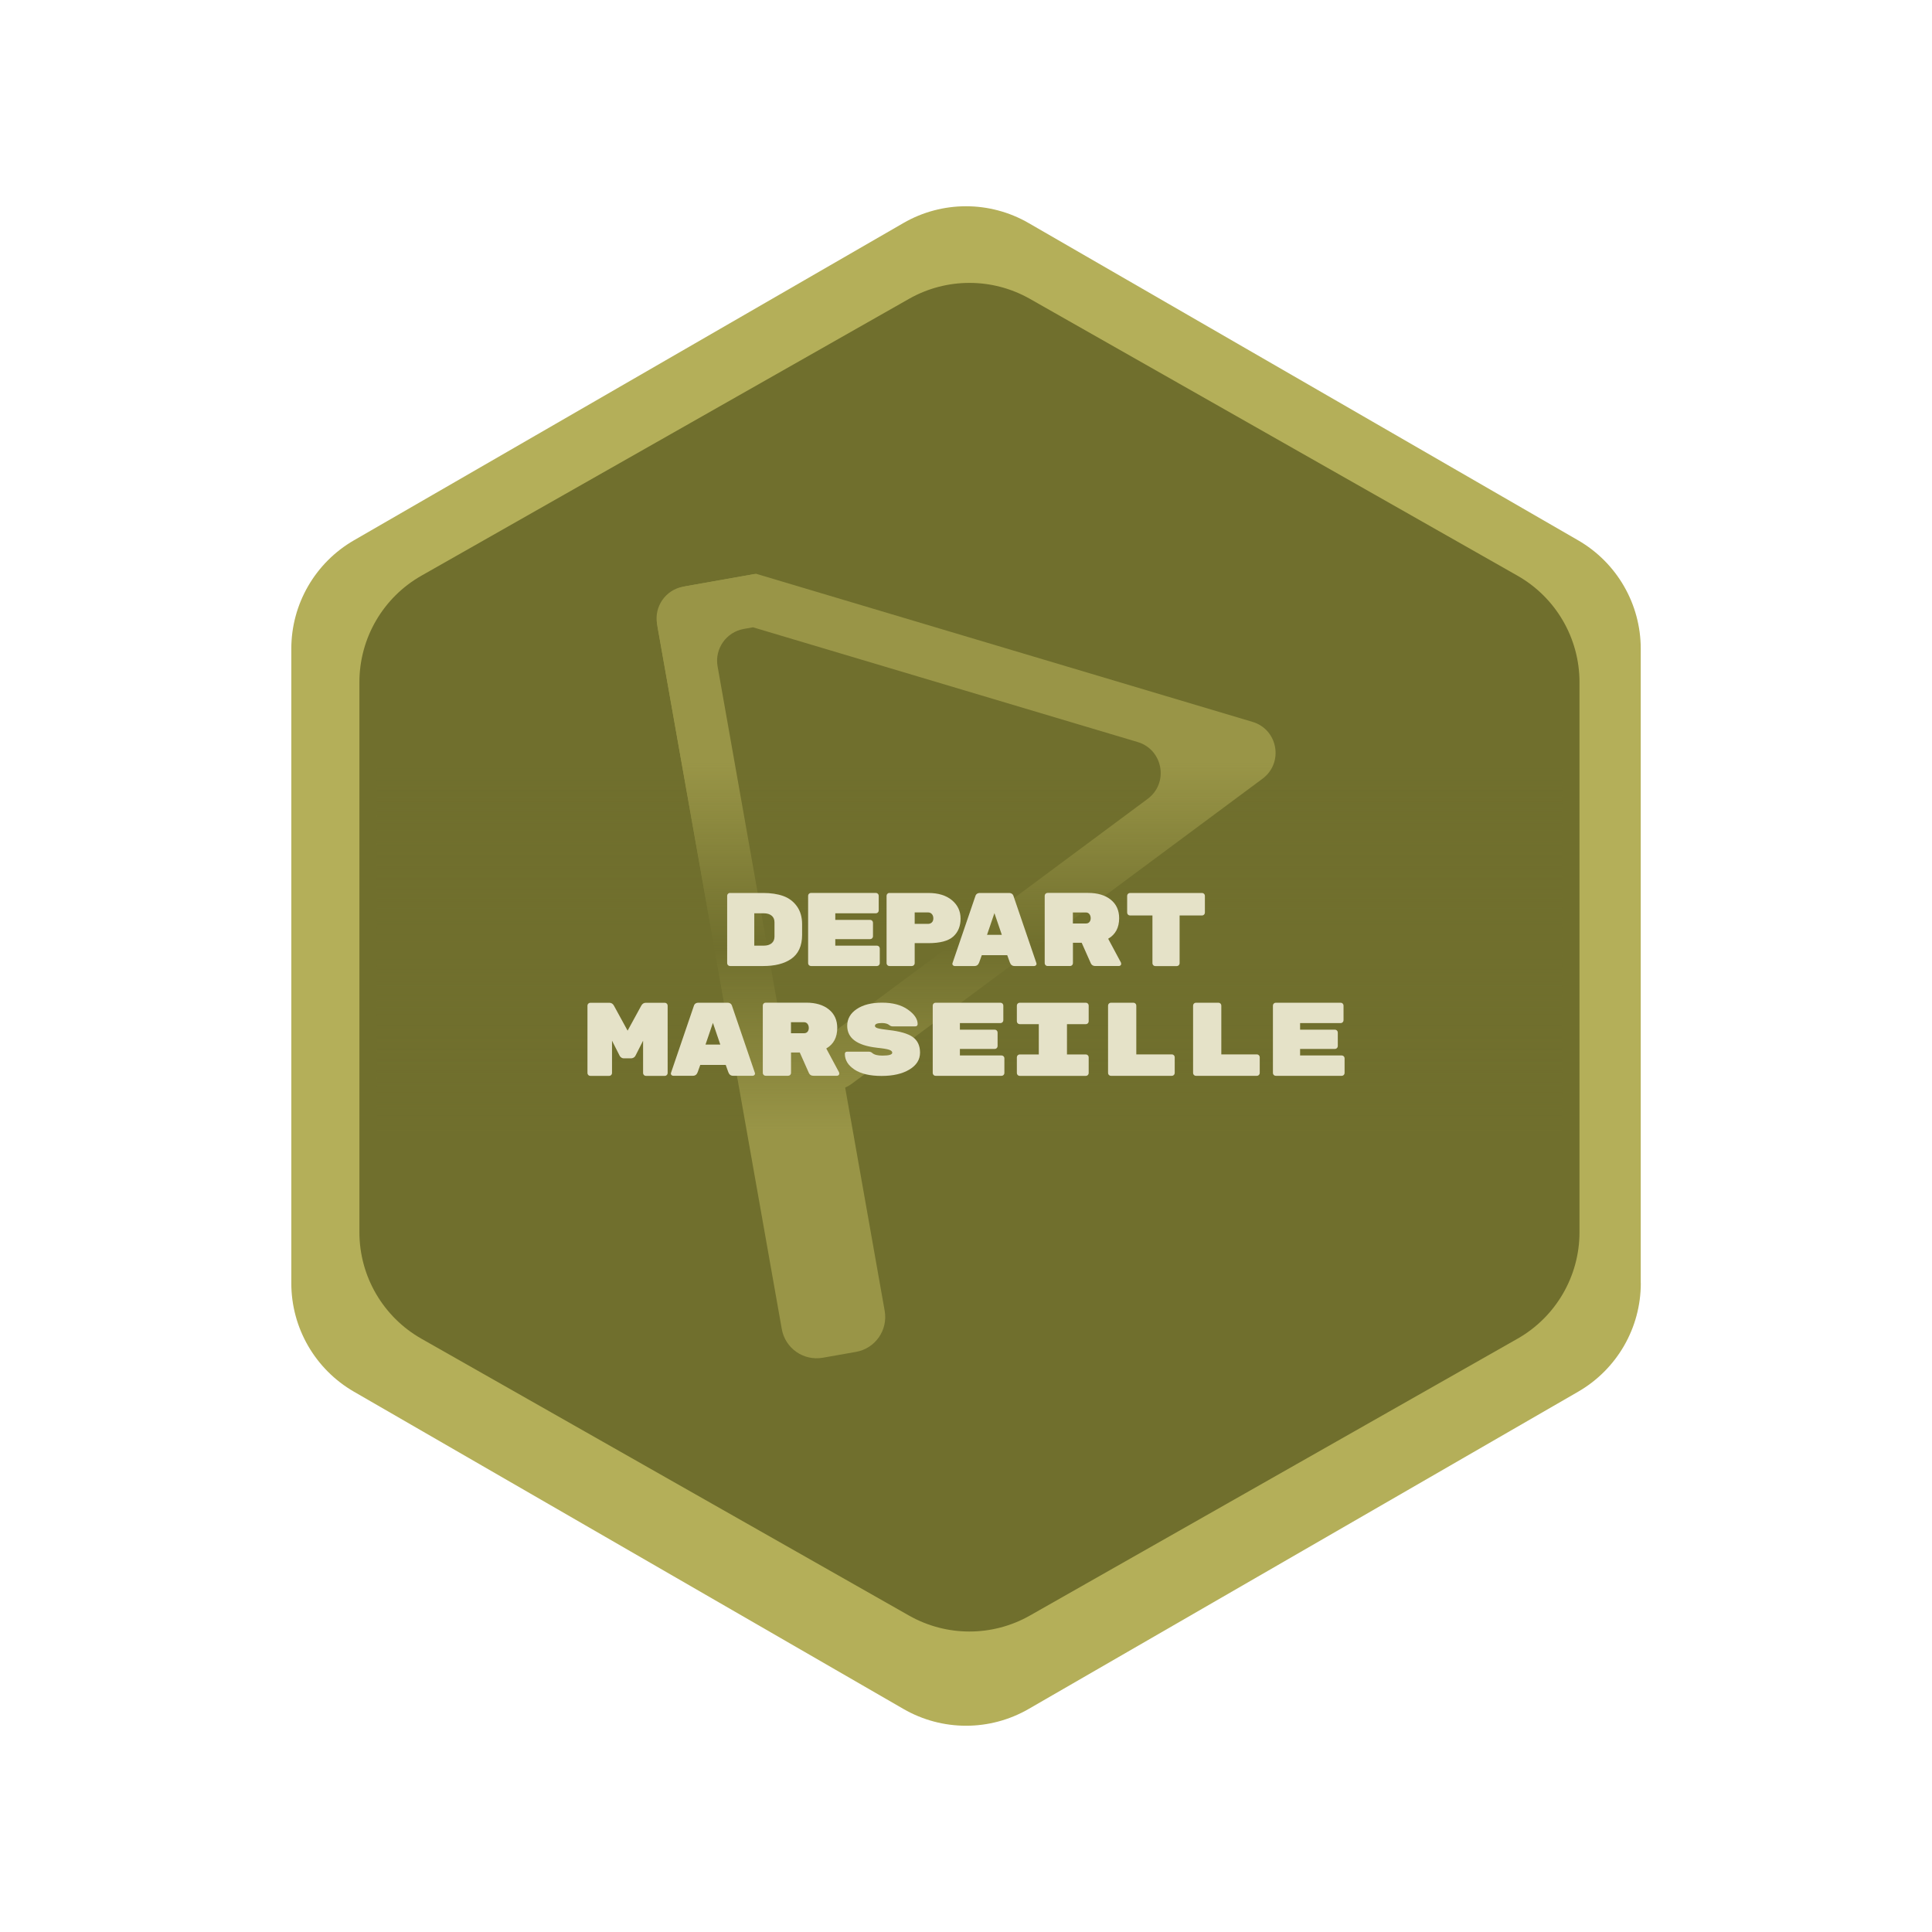 <?xml version="1.0" encoding="UTF-8"?><svg id="h" xmlns="http://www.w3.org/2000/svg" xmlns:xlink="http://www.w3.org/1999/xlink" viewBox="0 0 346.99 346.99"><defs><style>.r{fill:#b4af59;}.s{fill:url(#q);}.t{fill:#e5e2c8;}.u{opacity:.6;}.v{fill:#706f2d;stroke:#b4af59;stroke-miterlimit:10;}</style><linearGradient id="q" x1="174.12" y1="203.14" x2="174.12" y2="137.06" gradientUnits="userSpaceOnUse"><stop offset="0" stop-color="#706f2d" stop-opacity="0"/><stop offset=".5" stop-color="#706f2d"/><stop offset="1" stop-color="#706f2d" stop-opacity="0"/></linearGradient></defs><g id="p"><g><path class="r" d="M294.68,230.47V116.52c0-8.04-4.29-15.46-11.25-19.48l-98.69-56.98c-6.96-4.02-15.53-4.02-22.49,0L63.57,97.04c-6.96,4.02-11.25,11.44-11.25,19.48v113.95c0,8.04,4.29,15.46,11.25,19.48l98.69,56.98c6.96,4.02,15.53,4.02,22.49,0l98.69-56.98c6.96-4.02,11.25-11.44,11.25-19.48Z"/><path class="v" d="M284.18,221.31V122.52c0-8.09-4.35-15.56-11.39-19.56l-87.57-49.72c-6.89-3.91-15.32-3.91-22.21,0l-87.57,49.72c-7.04,4-11.39,11.47-11.39,19.56v98.79c0,8.09,4.35,15.56,11.39,19.56l87.57,49.72c6.89,3.91,15.32,3.91,22.21,0l87.57-49.72c7.04-4,11.39-11.47,11.39-19.56Z"/><g class="u"><path class="r" d="M127.87,113.98l21.25,120.1-21.25-120.1m7.6-10.87l-12.22,2.16c-3.46,.61-5.76,3.91-5.15,7.37l22.31,126.06c.61,3.46,3.91,5.76,7.37,5.15l5.96-1.05c3.46-.61,5.76-3.91,5.15-7.37l-23.42-132.32h0Z"/><g><path class="v" d="M136.13,187.62l-12.69-71.73c-.56-3.15,1.55-6.16,4.7-6.72l6.03-1.07c.89-.16,1.8-.1,2.67,.15l77.79,23.2c4.58,1.36,5.63,7.37,1.8,10.21l-65.41,48.58c-.72,.54-1.56,.9-2.45,1.05l-5.71,1.01c-3.15,.56-6.16-1.55-6.72-4.7Z"/><path class="r" d="M135.26,112.67l69.06,20.6c4.58,1.36,5.63,7.37,1.8,10.21l-57.01,42.34c-.72,.54-1.56,.9-2.45,1.05h0c-3.15,.56-6.16-1.55-6.72-4.7l-11.06-62.49c-.56-3.15,1.55-6.16,4.7-6.72l1.68-.3m.55-9.62l-13.1,2.32c-3.15,.56-5.26,3.57-4.7,6.72l14.33,80.97c.56,3.15,3.57,5.26,6.72,4.7l11.42-2.02c.89-.16,1.72-.52,2.45-1.05l73.82-54.82c3.83-2.85,2.78-8.85-1.8-10.21l-89.13-26.59h0Z"/></g></g><rect class="s" x="67.7" y="137.06" width="212.86" height="66.08"/><g><path class="t" d="M175,173.5h-3.54c-.11,0-.21-.04-.29-.12-.08-.08-.12-.16-.12-.23s0-.13,.02-.17l4.09-11.98c.11-.41,.39-.62,.84-.62h5.21c.45,0,.73,.21,.84,.62l4.09,11.98s.02,.09,.02,.17-.04,.15-.12,.23-.18,.12-.29,.12h-3.54c-.4,0-.68-.21-.84-.64l-.47-1.31h-4.57l-.47,1.31c-.16,.43-.44,.64-.84,.64Zm4.93-5.6l-1.33-3.9-1.33,3.9h2.66Z"/><path class="t" d="M202.96,160.38h12.93c.14,0,.26,.05,.36,.15s.15,.22,.15,.36v3.02c0,.14-.05,.26-.15,.36-.1,.1-.22,.15-.36,.15h-4.03v8.58c0,.14-.05,.26-.15,.36s-.22,.15-.36,.15h-3.86c-.14,0-.26-.05-.36-.15-.1-.1-.15-.22-.15-.36v-8.58h-4.03c-.14,0-.26-.05-.36-.15-.1-.1-.15-.22-.15-.36v-3.02c0-.14,.05-.26,.15-.36s.22-.15,.36-.15Z"/><path class="t" d="M131.1,160.38h5.98c1.37,0,2.57,.18,3.58,.54,1.01,.36,1.83,.97,2.46,1.84,.62,.86,.94,1.94,.94,3.22v1.91c0,2-.67,3.46-2.02,4.37-1.24,.83-2.89,1.24-4.95,1.24h-5.98c-.14,0-.26-.05-.36-.15-.1-.1-.15-.22-.15-.36v-12.11c0-.14,.05-.26,.15-.36,.1-.1,.22-.15,.36-.15Zm4.37,3.65v5.81h1.71c.59,0,1.05-.14,1.4-.42,.34-.28,.52-.68,.52-1.19v-2.59c0-.51-.17-.91-.52-1.19-.34-.28-.81-.42-1.4-.42h-1.71Z"/><path class="t" d="M159.73,160.38h7.01c1.77,0,3.18,.43,4.22,1.29s1.56,1.97,1.56,3.32-.44,2.42-1.31,3.21c-.88,.79-2.36,1.19-4.46,1.19h-2.47v3.6c0,.14-.05,.26-.15,.36-.1,.1-.22,.15-.36,.15h-4.03c-.14,0-.26-.05-.36-.15-.1-.1-.15-.22-.15-.36v-12.11c0-.14,.05-.26,.15-.36s.22-.15,.36-.15Zm4.55,3.49v2.06h2.38c.29,0,.52-.09,.7-.26,.18-.17,.27-.42,.27-.73s-.09-.57-.26-.77c-.18-.2-.41-.3-.71-.3h-2.38Z"/><path class="t" d="M201.33,172.92s.04,.12,.04,.21-.04,.17-.12,.25c-.08,.08-.18,.12-.29,.12h-4.25c-.37,0-.64-.16-.79-.47l-1.65-3.71h-1.57v3.67c0,.14-.05,.26-.15,.36s-.22,.15-.36,.15h-4.05c-.14,0-.26-.05-.36-.15-.1-.1-.15-.22-.15-.36v-12.11c0-.14,.05-.26,.15-.36s.22-.15,.36-.15h7.29c1.71,0,3.07,.41,4.07,1.22,1,.81,1.5,1.92,1.5,3.32,0,1.7-.66,2.93-1.97,3.69l2.31,4.31Zm-8.64-9.05v1.99h2.34c.28,0,.49-.09,.64-.27,.15-.18,.22-.41,.22-.68s-.07-.52-.22-.72-.36-.31-.65-.31h-2.34Z"/><path class="t" d="M150.02,169.84h7.48c.14,0,.26,.05,.36,.15s.15,.22,.15,.36v2.64c0,.14-.05,.26-.15,.36-.1,.1-.22,.15-.36,.15h-11.85c-.14,0-.26-.05-.36-.15-.1-.1-.15-.22-.15-.36v-12.11c0-.14,.05-.26,.15-.36s.22-.15,.36-.15h11.66c.14,0,.26,.05,.36,.15s.15,.22,.15,.36v2.64c0,.14-.05,.26-.15,.36s-.22,.15-.36,.15h-7.29v1.18h6.26c.14,0,.26,.05,.36,.15s.15,.22,.15,.36v2.44c0,.14-.05,.26-.15,.36s-.22,.15-.36,.15h-6.26v1.18Z"/></g></g><g><path class="t" d="M115.97,180.1h3.43c.14,0,.26,.05,.36,.15,.1,.1,.15,.22,.15,.36v12.11c0,.14-.05,.26-.15,.36s-.22,.15-.36,.15h-3.39c-.14,0-.26-.05-.36-.15-.1-.1-.15-.22-.15-.36v-5.81l-1.37,2.7c-.08,.15-.19,.27-.34,.35-.15,.08-.3,.12-.45,.12h-1.27c-.21,0-.39-.06-.52-.17-.14-.11-.23-.21-.26-.3l-1.37-2.7v5.81c0,.14-.05,.26-.15,.36-.1,.1-.22,.15-.36,.15h-3.39c-.14,0-.26-.05-.36-.15s-.15-.22-.15-.36v-12.11c0-.14,.05-.26,.15-.36,.1-.1,.22-.15,.36-.15h3.43c.35,0,.62,.17,.81,.51l2.46,4.5,2.46-4.5c.19-.34,.46-.51,.81-.51Z"/><path class="t" d="M124.44,193.21h-3.54c-.11,0-.21-.04-.29-.12-.08-.08-.12-.16-.12-.23s0-.13,.02-.17l4.09-11.98c.11-.41,.39-.62,.84-.62h5.21c.45,0,.73,.21,.84,.62l4.09,11.98s.02,.09,.02,.17-.04,.15-.12,.23-.18,.12-.29,.12h-3.54c-.4,0-.68-.21-.84-.64l-.47-1.31h-4.57l-.47,1.31c-.16,.43-.44,.64-.84,.64Zm4.93-5.6l-1.33-3.9-1.33,3.9h2.66Z"/><path class="t" d="M150.7,192.63s.04,.12,.04,.21-.04,.17-.12,.25c-.08,.08-.18,.12-.29,.12h-4.25c-.37,0-.64-.16-.79-.47l-1.65-3.71h-1.57v3.67c0,.14-.05,.26-.15,.36s-.22,.15-.36,.15h-4.05c-.14,0-.26-.05-.36-.15-.1-.1-.15-.22-.15-.36v-12.11c0-.14,.05-.26,.15-.36s.22-.15,.36-.15h7.29c1.71,0,3.07,.41,4.07,1.22,1,.81,1.5,1.92,1.5,3.32,0,1.7-.66,2.93-1.97,3.69l2.31,4.31Zm-8.64-9.05v1.99h2.34c.28,0,.49-.09,.64-.27,.15-.18,.22-.41,.22-.68s-.07-.52-.22-.72-.36-.31-.65-.31h-2.34Z"/><path class="t" d="M163.94,186.26c.87,.62,1.3,1.55,1.3,2.8s-.63,2.25-1.89,3.02c-1.26,.77-2.94,1.16-5.02,1.16s-3.71-.38-4.86-1.14-1.73-1.7-1.73-2.81c0-.27,.14-.41,.43-.41h3.84c.26,0,.47,.08,.64,.23,.35,.32,.96,.48,1.82,.48,1.19,0,1.78-.17,1.78-.53,0-.22-.19-.39-.56-.52s-1.12-.25-2.23-.37c-3.54-.41-5.3-1.72-5.3-3.93,0-1.24,.57-2.25,1.71-3.01,1.14-.77,2.66-1.15,4.56-1.15s3.45,.41,4.62,1.24c1.17,.82,1.76,1.7,1.76,2.61,0,.12-.04,.22-.12,.3s-.19,.11-.33,.11h-4.03c-.23,0-.42-.07-.58-.21-.3-.26-.75-.39-1.35-.39-.84,0-1.26,.17-1.26,.51,0,.18,.16,.32,.49,.42s.97,.21,1.95,.32c2.05,.23,3.51,.65,4.38,1.28Z"/><path class="t" d="M172.4,189.56h7.48c.14,0,.26,.05,.36,.15s.15,.22,.15,.36v2.64c0,.14-.05,.26-.15,.36-.1,.1-.22,.15-.36,.15h-11.85c-.14,0-.26-.05-.36-.15-.1-.1-.15-.22-.15-.36v-12.11c0-.14,.05-.26,.15-.36s.22-.15,.36-.15h11.66c.14,0,.26,.05,.36,.15s.15,.22,.15,.36v2.64c0,.14-.05,.26-.15,.36s-.22,.15-.36,.15h-7.29v1.18h6.26c.14,0,.26,.05,.36,.15s.15,.22,.15,.36v2.44c0,.14-.05,.26-.15,.36s-.22,.15-.36,.15h-6.26v1.18Z"/><path class="t" d="M195.02,183.94h-3.39v5.44h3.39c.14,0,.26,.05,.36,.15,.1,.1,.15,.22,.15,.36v2.83c0,.14-.05,.26-.15,.36s-.22,.15-.36,.15h-11.88c-.14,0-.26-.05-.36-.15-.1-.1-.15-.22-.15-.36v-2.83c0-.14,.05-.26,.15-.36,.1-.1,.22-.15,.36-.15h3.43v-5.44h-3.43c-.14,0-.26-.05-.36-.15-.1-.1-.15-.22-.15-.36v-2.83c0-.14,.05-.26,.15-.36,.1-.1,.22-.15,.36-.15h11.88c.14,0,.26,.05,.36,.15,.1,.1,.15,.22,.15,.36v2.83c0,.14-.05,.26-.15,.36s-.22,.15-.36,.15Z"/><path class="t" d="M204.08,189.37h6.39c.14,0,.26,.05,.36,.15,.1,.1,.15,.22,.15,.36v2.83c0,.14-.05,.26-.15,.36s-.22,.15-.36,.15h-10.95c-.14,0-.26-.05-.36-.15s-.15-.22-.15-.36v-12.11c0-.14,.05-.26,.15-.36,.1-.1,.22-.15,.36-.15h4.05c.14,0,.26,.05,.36,.15,.1,.1,.15,.22,.15,.36v8.77Z"/><path class="t" d="M219.35,189.37h6.39c.14,0,.26,.05,.36,.15,.1,.1,.15,.22,.15,.36v2.83c0,.14-.05,.26-.15,.36s-.22,.15-.36,.15h-10.95c-.14,0-.26-.05-.36-.15s-.15-.22-.15-.36v-12.11c0-.14,.05-.26,.15-.36,.1-.1,.22-.15,.36-.15h4.05c.14,0,.26,.05,.36,.15,.1,.1,.15,.22,.15,.36v8.77Z"/><path class="t" d="M233.5,189.56h7.48c.14,0,.26,.05,.36,.15s.15,.22,.15,.36v2.64c0,.14-.05,.26-.15,.36-.1,.1-.22,.15-.36,.15h-11.85c-.14,0-.26-.05-.36-.15-.1-.1-.15-.22-.15-.36v-12.11c0-.14,.05-.26,.15-.36s.22-.15,.36-.15h11.66c.14,0,.26,.05,.36,.15s.15,.22,.15,.36v2.64c0,.14-.05,.26-.15,.36s-.22,.15-.36,.15h-7.29v1.18h6.26c.14,0,.26,.05,.36,.15s.15,.22,.15,.36v2.44c0,.14-.05,.26-.15,.36s-.22,.15-.36,.15h-6.26v1.18Z"/></g></g></svg>